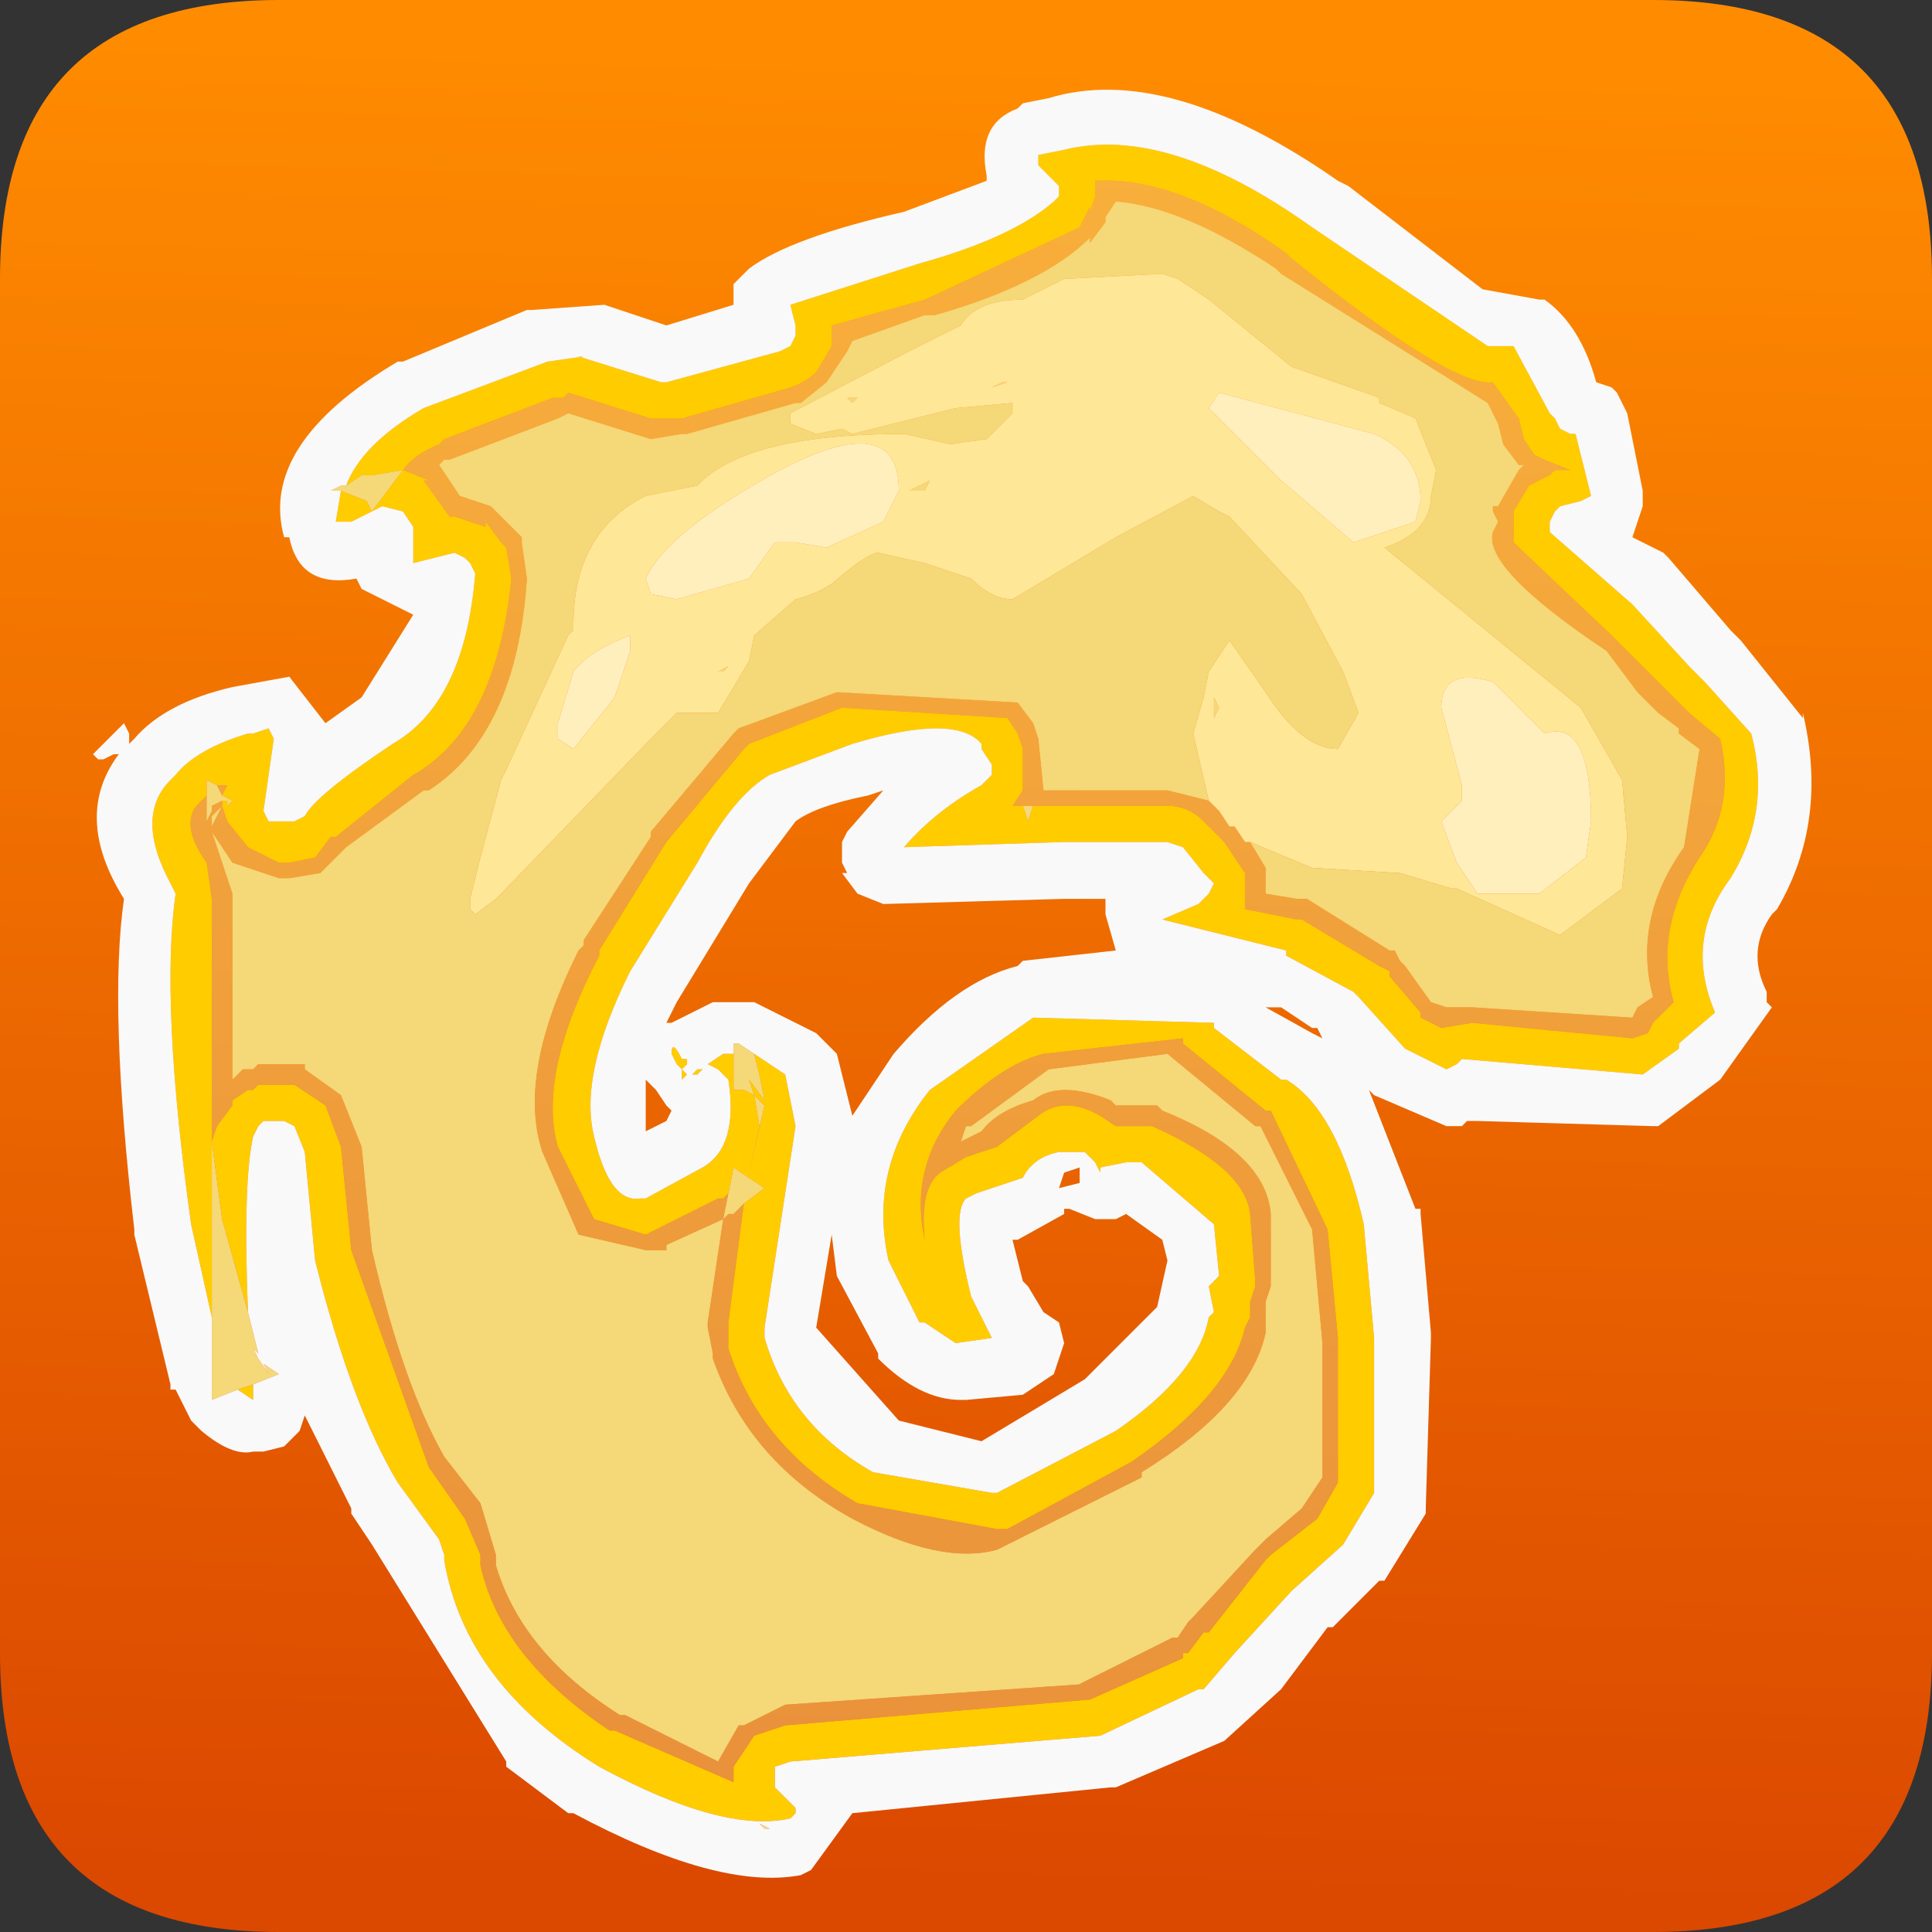 <?xml version="1.0" encoding="UTF-8" standalone="no"?>
<svg xmlns:ffdec="https://www.free-decompiler.com/flash" xmlns:xlink="http://www.w3.org/1999/xlink" ffdec:objectType="shape" height="18.7px" width="18.7px" xmlns="http://www.w3.org/2000/svg">
  <rect width="100%" height="100%" fill="#333333" stroke="none"/>
  <g transform="matrix(1.0, 0.0, 0.0, 1.0, -0.65, -0.65)">
    <path d="M3.35 0.65 L16.65 0.65 Q19.35 0.65 19.35 3.35 L19.35 16.65 Q19.35 19.35 16.65 19.35 L3.35 19.35 Q0.65 19.35 0.65 16.65 L0.65 3.35 Q0.65 0.65 3.35 0.65" fill="url(#gradient0)" fill-rule="evenodd" stroke="none"/>
    <path d="M4.0 5.35 Q4.15 4.95 4.75 4.6 L5.95 4.15 6.3 4.1 6.25 4.1 7.05 4.35 7.1 4.35 8.2 4.05 8.3 4.0 8.35 3.9 8.35 3.8 8.3 3.6 9.55 3.2 Q10.45 2.95 10.85 2.6 L10.9 2.55 10.9 2.45 10.7 2.25 10.7 2.15 10.95 2.1 Q11.95 1.85 13.35 2.85 L15.05 4.0 15.3 4.0 15.65 4.65 15.7 4.7 15.75 4.8 15.85 4.85 15.9 4.85 16.05 5.45 15.95 5.5 15.75 5.55 15.7 5.6 15.65 5.7 15.65 5.8 16.45 6.5 17.0 7.1 17.05 7.15 17.1 7.2 17.15 7.25 17.6 7.75 Q17.8 8.5 17.4 9.15 16.95 9.75 17.25 10.45 L16.9 10.75 16.9 10.8 16.55 11.05 14.8 10.9 14.75 10.95 14.65 11.0 14.25 10.8 13.8 10.3 13.75 10.25 13.1 9.9 13.1 9.85 11.9 9.55 12.25 9.4 12.35 9.3 12.4 9.2 12.3 9.1 12.1 8.85 11.95 8.8 10.95 8.8 9.4 8.85 Q9.7 8.5 10.15 8.25 L10.25 8.15 10.25 8.05 10.15 7.9 10.15 7.85 Q9.9 7.55 8.9 7.85 L8.1 8.15 Q7.75 8.35 7.4 9.0 L6.75 10.05 Q6.25 11.05 6.4 11.65 6.55 12.3 6.85 12.25 L6.9 12.25 7.45 11.95 Q7.8 11.75 7.7 11.1 L7.6 11.0 7.5 10.95 7.65 10.85 7.75 10.85 7.75 11.2 7.85 11.2 7.95 11.25 8.0 11.55 7.9 12.0 8.05 11.35 7.95 11.25 7.9 11.1 8.05 11.3 8.0 11.05 7.95 10.85 8.25 11.05 8.35 11.55 8.05 13.5 8.05 13.6 Q8.3 14.45 9.1 14.9 L10.25 15.1 10.3 15.1 11.45 14.5 Q12.25 13.95 12.35 13.4 L12.4 13.35 12.35 13.1 12.4 13.05 12.45 13.0 12.4 12.5 11.7 11.9 11.55 11.9 11.3 11.95 11.3 12.0 11.25 11.9 11.15 11.8 10.9 11.8 Q10.65 11.85 10.55 12.05 L10.4 12.1 10.1 12.2 10.0 12.25 Q9.85 12.4 10.05 13.2 L10.25 13.6 9.9 13.65 9.6 13.45 9.55 13.45 9.25 12.85 Q9.05 11.95 9.65 11.2 L10.65 10.5 12.4 10.55 12.4 10.6 13.05 11.1 13.1 11.1 Q13.6 11.4 13.85 12.5 L13.95 13.6 13.95 15.15 13.95 15.1 13.65 15.6 13.15 16.05 12.6 16.65 12.3 17.0 12.25 17.0 11.3 17.45 8.3 17.7 8.15 17.75 8.15 17.85 8.15 17.95 8.25 18.05 8.35 18.15 8.35 18.2 8.3 18.25 Q7.65 18.4 6.45 17.75 5.15 16.95 4.95 15.75 L4.95 15.7 4.9 15.55 4.5 15.0 Q4.05 14.25 3.7 12.85 L3.6 11.8 3.5 11.55 3.4 11.5 3.3 11.5 3.2 11.5 3.15 11.55 3.1 11.65 Q3.0 12.1 3.05 13.35 L2.8 12.45 2.7 11.7 2.75 11.55 2.9 11.35 2.9 11.3 3.05 11.2 3.1 11.2 3.15 11.15 3.55 11.15 3.5 11.15 3.8 11.35 3.95 11.75 4.05 12.75 4.8 14.85 5.15 15.35 5.3 15.7 5.3 15.8 Q5.5 16.7 6.55 17.4 L6.6 17.4 7.75 17.9 7.75 17.75 7.95 17.45 8.25 17.35 11.2 17.1 12.1 16.7 12.1 16.65 12.15 16.65 12.3 16.45 12.35 16.45 12.9 15.75 12.95 15.7 13.4 15.35 13.6 15.0 13.6 13.6 13.5 12.55 12.95 11.4 12.9 11.4 12.1 10.75 12.1 10.7 10.75 10.85 Q10.35 10.95 9.9 11.4 9.45 11.95 9.6 12.65 9.55 12.15 9.75 12.0 L10.0 11.85 10.3 11.75 10.7 11.45 Q10.95 11.25 11.3 11.45 L11.45 11.55 11.8 11.55 Q12.7 11.95 12.75 12.4 L12.8 13.05 12.8 13.1 12.75 13.25 12.75 13.35 12.75 13.4 12.7 13.5 Q12.55 14.15 11.6 14.8 L10.4 15.45 10.3 15.45 8.95 15.2 Q8.0 14.65 7.7 13.7 L7.7 13.5 7.7 13.45 7.85 12.3 8.05 12.15 7.75 11.95 7.7 12.2 7.65 12.25 7.6 12.25 7.0 12.55 6.9 12.6 6.4 12.45 6.05 11.75 Q5.85 11.05 6.45 9.9 L6.45 9.85 7.1 8.8 7.85 7.9 7.9 7.85 8.8 7.5 10.4 7.6 10.5 7.75 10.55 7.9 10.55 8.3 10.45 8.45 10.55 8.45 10.6 8.6 10.65 8.45 10.95 8.45 11.95 8.45 Q12.15 8.45 12.3 8.6 L12.5 8.8 12.7 9.1 12.7 9.45 13.2 9.55 13.25 9.55 14.0 10.0 14.1 10.05 14.1 10.1 14.4 10.45 14.4 10.5 14.6 10.6 14.9 10.55 16.45 10.7 16.6 10.65 16.65 10.55 16.85 10.35 Q16.65 9.65 17.1 8.95 17.45 8.45 17.3 7.8 L17.0 7.55 16.85 7.4 16.7 7.25 16.25 6.8 15.3 5.9 15.3 5.6 15.45 5.35 15.65 5.25 15.7 5.2 15.85 5.2 15.6 5.1 15.5 5.05 15.4 4.9 15.35 4.7 15.1 4.35 Q14.7 4.4 13.15 3.15 L13.1 3.1 Q12.05 2.35 11.25 2.4 L11.25 2.55 11.2 2.7 11.2 2.65 11.1 2.85 9.6 3.55 8.7 3.8 8.7 4.0 8.55 4.25 Q8.45 4.35 8.3 4.4 L7.25 4.7 7.2 4.7 7.0 4.7 6.95 4.7 6.15 4.45 6.1 4.5 6.0 4.5 4.95 4.9 4.9 4.95 Q4.65 5.05 4.55 5.2 L4.25 5.25 4.15 5.25 4.0 5.35 M2.7 13.4 L2.5 12.5 Q2.2 10.35 2.35 9.3 L2.3 9.2 Q1.95 8.55 2.3 8.2 L2.35 8.15 Q2.55 7.9 3.05 7.75 L3.1 7.75 3.25 7.7 3.3 7.8 3.2 8.5 3.25 8.6 3.35 8.6 3.5 8.6 3.6 8.55 Q3.7 8.35 4.45 7.85 5.15 7.45 5.25 6.2 L5.2 6.1 5.15 6.05 5.05 6.0 4.65 6.1 4.65 5.85 4.65 5.75 4.55 5.6 4.35 5.55 4.25 5.6 4.55 5.2 4.8 5.3 4.75 5.3 5.0 5.65 5.05 5.65 5.35 5.75 5.35 5.7 5.5 5.9 5.55 5.95 5.6 6.25 Q5.45 7.7 4.65 8.15 L3.9 8.75 3.85 8.75 3.7 8.95 3.45 9.0 3.35 9.0 3.05 8.85 2.85 8.6 2.8 8.45 2.8 8.4 2.85 8.4 2.85 8.45 2.9 8.4 2.8 8.35 2.85 8.25 2.75 8.25 2.65 8.2 2.65 8.35 2.6 8.4 2.55 8.45 Q2.4 8.65 2.65 9.0 L2.7 9.35 2.7 11.7 2.7 13.4 M4.25 5.6 L4.05 5.7 4.0 5.7 3.9 5.7 3.95 5.4 4.2 5.5 4.25 5.6 M7.45 11.0 L7.4 11.05 7.35 11.05 7.4 11.0 7.45 11.0 M7.3 10.95 L7.25 11.0 7.3 11.05 7.25 11.1 7.25 11.0 7.2 10.95 7.15 10.85 Q7.15 10.7 7.25 10.9 L7.3 10.9 7.3 10.95 M3.1 14.05 L3.1 14.2 2.95 14.1 3.1 14.05" fill="#ffcc00" fill-rule="evenodd" stroke="none"/>
    <path d="M4.0 5.35 L4.15 5.25 4.25 5.25 4.55 5.2 4.25 5.6 4.25 5.65 4.25 5.6 4.2 5.5 3.95 5.4 3.85 5.4 3.95 5.35 4.0 5.35 M10.65 8.45 L10.6 8.6 10.55 8.45 10.65 8.45 M7.7 12.2 L7.75 11.95 8.05 12.15 7.85 12.3 7.75 12.4 7.7 12.4 7.65 12.45 7.7 12.2 M2.7 11.7 L2.8 12.45 3.05 13.35 3.15 13.75 3.1 13.7 3.15 13.8 3.25 13.95 3.2 13.85 3.35 13.95 3.1 14.05 2.95 14.1 2.7 14.2 2.7 13.4 2.7 11.7 M7.95 10.85 L8.0 11.05 8.05 11.3 7.9 11.1 7.95 11.25 8.05 11.35 7.9 12.0 8.0 11.55 7.95 11.25 7.85 11.2 7.75 11.2 7.75 10.85 7.75 10.75 7.8 10.75 7.95 10.85 M12.35 8.4 L11.95 8.3 10.95 8.3 10.75 8.3 10.7 7.8 10.65 7.65 10.5 7.45 8.75 7.35 7.8 7.7 7.75 7.75 6.95 8.7 6.95 8.75 6.3 9.75 6.3 9.8 6.25 9.85 Q5.65 11.05 5.9 11.8 L6.25 12.6 6.9 12.75 7.05 12.75 7.1 12.75 7.1 12.7 7.65 12.45 7.5 13.45 7.5 13.5 7.55 13.75 7.55 13.8 Q7.9 14.8 8.9 15.35 9.75 15.8 10.3 15.65 L10.4 15.6 11.7 14.95 11.7 14.9 Q12.75 14.25 12.9 13.55 L12.9 13.4 12.9 13.35 12.9 13.25 12.95 13.1 12.95 12.4 Q12.9 11.8 11.9 11.4 L11.85 11.35 11.45 11.35 11.4 11.3 Q10.9 11.1 10.65 11.3 10.3 11.4 10.15 11.6 L9.95 11.7 10.0 11.55 10.05 11.55 10.8 11.0 11.95 10.85 12.8 11.55 12.85 11.55 13.35 12.55 13.45 13.65 13.45 14.95 13.25 15.25 12.9 15.55 12.8 15.65 12.2 16.3 12.15 16.35 12.05 16.5 12.0 16.5 11.1 16.95 11.15 16.95 8.25 17.15 7.85 17.35 7.8 17.35 7.6 17.7 6.7 17.25 6.65 17.25 Q5.7 16.65 5.45 15.8 L5.45 15.7 5.3 15.2 4.95 14.75 Q4.55 14.05 4.25 12.75 L4.15 11.75 3.95 11.25 3.6 11.0 3.6 10.95 3.15 10.95 3.1 11.0 3.0 11.0 2.9 11.1 2.9 9.35 2.9 9.3 2.75 8.85 2.7 8.7 2.9 9.0 3.35 9.15 3.45 9.15 3.75 9.1 4.0 8.85 4.75 8.3 4.8 8.3 Q5.65 7.75 5.75 6.25 L5.7 5.9 5.7 5.85 5.45 5.6 5.4 5.55 5.1 5.45 4.9 5.15 4.95 5.1 5.0 5.1 6.05 4.7 6.15 4.65 6.95 4.9 7.25 4.85 7.3 4.85 8.35 4.55 8.4 4.55 8.65 4.35 8.85 4.05 8.9 3.95 9.6 3.7 9.7 3.7 Q10.75 3.4 11.2 2.95 L11.2 3.0 11.35 2.8 11.35 2.75 11.45 2.6 Q12.1 2.65 13.0 3.25 L13.05 3.3 15.05 4.55 15.15 4.75 15.2 4.95 15.35 5.15 15.4 5.15 15.35 5.2 15.15 5.55 15.1 5.55 15.1 5.6 15.15 5.7 15.1 5.8 Q15.0 6.15 16.2 6.95 L16.5 7.35 16.7 7.55 16.9 7.7 16.9 7.75 17.1 7.9 16.95 8.85 Q16.45 9.55 16.65 10.3 L16.5 10.4 16.45 10.5 14.9 10.4 14.65 10.4 14.5 10.35 14.25 10.0 14.2 9.95 14.15 9.85 14.1 9.85 13.3 9.35 13.2 9.35 12.9 9.3 12.9 9.1 12.9 9.05 12.75 8.8 13.35 9.05 14.2 9.1 14.7 9.25 14.75 9.25 15.75 9.7 16.35 9.25 16.4 8.75 16.35 8.2 15.95 7.5 14.05 5.95 Q14.5 5.8 14.5 5.45 L14.55 5.2 14.35 4.7 14.0 4.55 14.0 4.5 13.15 4.2 12.35 3.55 12.05 3.35 11.9 3.3 10.95 3.35 10.55 3.55 Q10.1 3.55 9.95 3.8 L9.45 4.05 8.3 4.65 8.3 4.75 8.55 4.85 8.8 4.8 8.9 4.85 9.9 4.6 10.45 4.55 10.45 4.65 10.4 4.7 10.2 4.9 9.85 4.95 9.4 4.85 Q7.95 4.85 7.45 5.3 L7.4 5.35 6.9 5.45 Q6.2 5.8 6.2 6.7 L6.2 6.75 6.15 6.8 5.55 8.1 5.5 8.2 5.3 8.95 5.2 9.35 5.2 9.45 5.25 9.5 5.45 9.35 5.5 9.3 6.95 7.8 7.2 7.55 7.6 7.55 7.9 7.05 7.95 6.8 8.35 6.45 Q8.55 6.4 8.7 6.3 9.05 6.0 9.15 6.0 L9.6 6.1 10.05 6.25 Q10.25 6.45 10.45 6.45 L11.45 5.85 12.2 5.45 12.45 5.6 12.55 5.65 13.25 6.4 13.65 7.15 13.8 7.55 13.6 7.9 Q13.25 7.9 12.9 7.35 L12.55 6.85 12.35 7.15 12.3 7.4 12.2 7.75 12.35 8.4 M10.25 4.4 L10.35 4.35 10.4 4.35 10.25 4.4 M12.4 7.4 L12.45 7.5 12.4 7.6 12.4 7.55 12.4 7.4 M2.65 8.35 L2.65 8.2 2.75 8.25 2.8 8.35 2.9 8.4 2.85 8.45 2.85 8.4 2.8 8.4 2.7 8.45 2.7 8.5 2.65 8.6 2.65 8.35 M8.9 4.55 L8.85 4.5 8.95 4.5 8.9 4.55 M9.6 5.4 L9.5 5.4 9.45 5.4 9.65 5.3 9.6 5.4 M2.75 8.5 L2.8 8.45 2.7 8.65 2.7 8.55 2.75 8.5 M7.7 7.1 L7.65 7.15 7.6 7.15 7.7 7.1 M8.1 18.35 L8.05 18.35 8.0 18.3 8.1 18.35" fill="#f5d877" fill-rule="evenodd" stroke="none"/>
    <path d="M4.55 5.2 Q4.65 5.05 4.9 4.95 L4.95 4.9 6.0 4.5 6.1 4.5 6.15 4.45 6.95 4.7 7.0 4.7 7.2 4.7 7.25 4.7 8.3 4.4 Q8.45 4.35 8.55 4.25 L8.7 4.0 8.7 3.8 9.6 3.55 11.1 2.85 11.2 2.65 11.2 2.7 11.25 2.55 11.25 2.4 Q12.05 2.35 13.1 3.1 L13.15 3.15 Q14.7 4.4 15.1 4.35 L15.35 4.7 15.4 4.9 15.5 5.05 15.6 5.1 15.85 5.2 15.7 5.2 15.65 5.25 15.45 5.35 15.3 5.6 15.3 5.9 16.25 6.8 16.7 7.25 16.85 7.4 17.0 7.55 17.3 7.8 Q17.45 8.45 17.1 8.95 16.65 9.65 16.85 10.35 L16.65 10.55 16.6 10.65 16.45 10.7 14.9 10.55 14.6 10.6 14.4 10.5 14.4 10.45 14.1 10.1 14.1 10.05 14.0 10.0 13.25 9.55 13.2 9.55 12.7 9.45 12.7 9.1 12.5 8.8 12.3 8.6 Q12.15 8.45 11.95 8.45 L10.95 8.45 10.65 8.45 10.55 8.45 10.45 8.45 10.55 8.3 10.55 7.9 10.5 7.75 10.4 7.6 8.8 7.5 7.9 7.85 7.85 7.9 7.1 8.8 6.45 9.85 6.45 9.9 Q5.85 11.05 6.05 11.75 L6.4 12.45 6.9 12.6 7.0 12.55 7.6 12.25 7.65 12.25 7.7 12.2 7.65 12.45 7.7 12.4 7.75 12.4 7.85 12.3 7.7 13.45 7.7 13.5 7.7 13.7 Q8.0 14.65 8.95 15.2 L10.3 15.45 10.4 15.45 11.6 14.8 Q12.55 14.15 12.7 13.5 L12.75 13.4 12.75 13.35 12.75 13.25 12.8 13.1 12.8 13.05 12.75 12.4 Q12.7 11.95 11.8 11.55 L11.45 11.55 11.3 11.45 Q10.95 11.25 10.7 11.45 L10.3 11.75 10.0 11.85 9.75 12.0 Q9.55 12.15 9.6 12.65 9.45 11.95 9.9 11.4 10.35 10.95 10.75 10.85 L12.1 10.7 12.1 10.75 12.9 11.4 12.95 11.4 13.5 12.55 13.6 13.6 13.6 15.0 13.4 15.35 12.95 15.7 12.9 15.75 12.35 16.45 12.3 16.45 12.15 16.65 12.1 16.65 12.1 16.7 11.2 17.1 8.25 17.35 7.95 17.45 7.75 17.75 7.75 17.9 6.6 17.4 6.55 17.4 Q5.5 16.7 5.3 15.8 L5.3 15.7 5.15 15.35 4.8 14.85 4.05 12.75 3.95 11.75 3.8 11.35 3.5 11.15 3.55 11.15 3.15 11.15 3.1 11.2 3.05 11.2 2.9 11.3 2.9 11.35 2.75 11.55 2.7 11.7 2.7 9.35 2.65 9.0 Q2.4 8.65 2.55 8.45 L2.6 8.4 2.65 8.35 2.65 8.6 2.7 8.5 2.7 8.45 2.8 8.4 2.8 8.45 2.85 8.6 3.05 8.85 3.35 9.0 3.45 9.0 3.7 8.95 3.85 8.75 3.9 8.75 4.65 8.15 Q5.45 7.7 5.6 6.25 L5.55 5.95 5.5 5.9 5.35 5.7 5.35 5.75 5.05 5.65 5.0 5.65 4.75 5.3 4.8 5.3 4.55 5.2 M12.75 8.8 L12.9 9.05 12.9 9.1 12.9 9.3 13.2 9.35 13.3 9.35 14.1 9.85 14.15 9.85 14.2 9.95 14.25 10.0 14.5 10.35 14.65 10.4 14.9 10.4 16.45 10.5 16.5 10.4 16.65 10.3 Q16.45 9.55 16.95 8.85 L17.1 7.9 16.9 7.75 16.9 7.7 16.7 7.55 16.5 7.35 16.2 6.95 Q15.0 6.15 15.1 5.8 L15.15 5.7 15.1 5.6 15.1 5.55 15.15 5.55 15.35 5.2 15.4 5.15 15.35 5.15 15.2 4.95 15.15 4.75 15.05 4.55 13.05 3.3 13.0 3.25 Q12.1 2.65 11.45 2.6 L11.35 2.75 11.35 2.8 11.2 3.0 11.2 2.95 Q10.75 3.4 9.7 3.7 L9.6 3.7 8.9 3.95 8.85 4.05 8.65 4.35 8.4 4.55 8.35 4.55 7.3 4.85 7.25 4.85 6.95 4.9 6.15 4.65 6.05 4.7 5.0 5.1 4.95 5.1 4.9 5.15 5.1 5.45 5.4 5.55 5.45 5.6 5.7 5.85 5.7 5.9 5.75 6.25 Q5.65 7.75 4.8 8.3 L4.75 8.3 4.0 8.85 3.75 9.1 3.45 9.15 3.35 9.15 2.9 9.0 2.7 8.7 2.75 8.85 2.9 9.3 2.9 9.35 2.9 11.1 3.0 11.0 3.1 11.0 3.15 10.95 3.6 10.95 3.6 11.0 3.95 11.25 4.15 11.75 4.25 12.75 Q4.55 14.05 4.95 14.75 L5.3 15.2 5.45 15.7 5.45 15.8 Q5.7 16.65 6.65 17.25 L6.7 17.25 7.6 17.7 7.8 17.35 7.85 17.35 8.25 17.15 11.15 16.95 11.1 16.95 12.0 16.5 12.05 16.5 12.15 16.35 12.2 16.3 12.8 15.65 12.9 15.55 13.25 15.25 13.45 14.95 13.45 13.65 13.35 12.55 12.85 11.55 12.8 11.55 11.95 10.85 10.8 11.0 10.05 11.55 10.0 11.55 9.95 11.7 10.15 11.6 Q10.3 11.4 10.65 11.3 10.9 11.1 11.4 11.3 L11.45 11.35 11.85 11.35 11.9 11.4 Q12.9 11.8 12.95 12.4 L12.95 13.1 12.9 13.25 12.9 13.35 12.9 13.4 12.9 13.55 Q12.75 14.25 11.7 14.9 L11.7 14.95 10.4 15.6 10.3 15.65 Q9.75 15.8 8.9 15.35 7.9 14.8 7.55 13.8 L7.55 13.75 7.5 13.5 7.5 13.45 7.65 12.45 7.1 12.7 7.1 12.75 7.05 12.75 6.9 12.75 6.25 12.6 5.9 11.8 Q5.65 11.05 6.25 9.85 L6.3 9.8 6.3 9.75 6.95 8.75 6.95 8.7 7.75 7.75 7.8 7.7 8.75 7.35 10.5 7.45 10.65 7.65 10.7 7.8 10.75 8.3 10.95 8.3 11.95 8.3 12.35 8.4 12.45 8.5 12.55 8.65 12.6 8.65 12.7 8.8 12.75 8.8 M2.75 8.25 L2.85 8.25 2.8 8.35 2.75 8.25 M2.75 8.5 L2.7 8.55 2.7 8.65 2.8 8.45 2.75 8.5" fill="#f5d877" fill-opacity="0.498" fill-rule="evenodd" stroke="none"/>
    <path d="M12.35 8.4 L12.2 7.75 12.3 7.4 12.35 7.15 12.55 6.85 12.9 7.35 Q13.25 7.9 13.6 7.9 L13.8 7.55 13.65 7.15 13.25 6.4 12.55 5.65 12.45 5.6 12.2 5.45 11.45 5.85 10.45 6.45 Q10.25 6.45 10.05 6.25 L9.6 6.1 9.15 6.0 Q9.05 6.0 8.7 6.3 8.55 6.4 8.35 6.45 L7.95 6.8 7.9 7.05 7.6 7.55 7.2 7.55 6.95 7.8 5.5 9.3 5.45 9.35 5.25 9.5 5.2 9.45 5.2 9.35 5.3 8.95 5.5 8.2 5.55 8.1 6.15 6.8 6.2 6.75 6.2 6.7 Q6.2 5.8 6.9 5.45 L7.4 5.35 7.45 5.3 Q7.95 4.85 9.4 4.85 L9.85 4.95 10.2 4.9 10.4 4.7 10.45 4.65 10.45 4.55 9.9 4.6 8.9 4.85 8.8 4.8 8.55 4.85 8.3 4.75 8.3 4.65 9.45 4.05 9.95 3.8 Q10.1 3.55 10.55 3.55 L10.95 3.35 11.9 3.3 12.05 3.35 12.35 3.55 13.15 4.2 14.0 4.5 14.0 4.55 14.35 4.7 14.55 5.2 14.5 5.45 Q14.5 5.8 14.05 5.95 L15.95 7.5 16.35 8.2 16.4 8.75 16.35 9.25 15.75 9.7 14.75 9.25 14.7 9.25 14.2 9.1 13.35 9.05 12.75 8.8 12.7 8.8 12.6 8.65 12.55 8.65 12.45 8.5 12.35 8.4 M12.35 4.6 L13.05 5.3 13.75 5.9 14.35 5.7 14.4 5.5 Q14.4 5.05 13.95 4.85 L12.45 4.45 12.35 4.6 M10.25 4.4 L10.4 4.35 10.35 4.35 10.25 4.4 M14.6 7.5 L14.8 8.25 14.8 8.4 14.6 8.6 14.75 9.0 14.95 9.3 15.55 9.3 16.0 8.95 16.05 8.6 Q16.05 7.6 15.6 7.75 L15.1 7.25 Q14.6 7.1 14.6 7.5 M12.4 7.4 L12.4 7.55 12.4 7.6 12.45 7.5 12.4 7.4 M8.9 4.55 L8.95 4.5 8.85 4.5 8.9 4.55 M8.35 5.9 L8.65 5.95 9.2 5.7 9.35 5.4 Q9.35 4.6 8.2 5.2 7.1 5.8 6.9 6.25 L6.95 6.4 7.2 6.45 7.9 6.25 8.15 5.9 8.35 5.9 M9.6 5.4 L9.65 5.3 9.45 5.4 9.5 5.4 9.6 5.4 M7.7 7.1 L7.6 7.15 7.65 7.15 7.7 7.1 M6.75 6.8 Q6.35 6.95 6.2 7.15 L6.05 7.65 6.05 7.8 6.2 7.9 6.6 7.4 6.75 6.95 6.75 6.8" fill="#ffe798" fill-rule="evenodd" stroke="none"/>
    <path d="M12.35 4.6 L12.45 4.45 13.95 4.85 Q14.4 5.05 14.4 5.5 L14.35 5.7 13.75 5.9 13.05 5.3 12.35 4.6 M14.6 7.5 Q14.6 7.1 15.1 7.25 L15.6 7.75 Q16.05 7.6 16.05 8.6 L16.0 8.95 15.55 9.3 14.95 9.3 14.75 9.0 14.6 8.6 14.8 8.4 14.8 8.25 14.6 7.5 M8.35 5.9 L8.15 5.9 7.9 6.25 7.2 6.45 6.95 6.4 6.9 6.25 Q7.1 5.8 8.2 5.2 9.35 4.6 9.35 5.4 L9.2 5.7 8.65 5.95 8.35 5.9 M6.75 6.8 L6.75 6.95 6.6 7.4 6.2 7.9 6.05 7.8 6.05 7.65 6.2 7.15 Q6.35 6.95 6.75 6.8" fill="#ffefbd" fill-rule="evenodd" stroke="none"/>
    <path d="M15.55 3.55 L15.6 3.55 Q15.95 3.8 16.1 4.35 L16.25 4.4 16.3 4.45 16.4 4.65 16.55 5.4 16.55 5.55 16.45 5.85 16.75 6.0 16.8 6.05 17.4 6.75 17.5 6.85 18.1 7.6 18.1 7.55 Q18.35 8.6 17.85 9.45 L17.8 9.5 Q17.55 9.85 17.75 10.25 L17.75 10.35 17.8 10.4 17.3 11.1 16.7 11.55 16.65 11.55 14.95 11.5 14.85 11.5 14.8 11.55 14.65 11.55 13.95 11.25 13.9 11.2 14.35 12.35 14.4 12.35 14.4 12.4 14.5 13.55 14.5 13.6 14.45 15.25 14.45 15.3 14.05 15.95 14.0 15.95 13.55 16.4 13.5 16.4 13.05 17.0 12.5 17.5 11.45 17.95 11.4 17.95 8.9 18.2 8.5 18.75 8.4 18.8 Q7.6 18.95 6.2 18.2 L6.15 18.2 5.55 17.75 5.55 17.7 4.25 15.6 4.05 15.3 4.05 15.25 3.6 14.35 3.55 14.5 3.4 14.65 3.2 14.7 3.1 14.7 Q2.9 14.75 2.6 14.5 L2.5 14.4 2.35 14.1 2.3 14.1 2.3 14.05 1.95 12.6 1.95 12.55 Q1.7 10.4 1.85 9.35 1.35 8.55 1.8 7.95 L1.75 7.95 1.65 8.0 1.6 8.0 1.55 7.95 1.85 7.65 1.9 7.75 1.9 7.85 1.95 7.8 Q2.25 7.45 2.9 7.3 L3.45 7.2 3.8 7.65 4.15 7.4 4.65 6.6 4.15 6.35 4.1 6.25 Q3.55 6.35 3.45 5.85 L3.4 5.85 Q3.15 4.95 4.5 4.15 L4.55 4.15 5.75 3.65 5.8 3.65 6.5 3.6 7.1 3.8 7.75 3.6 7.75 3.4 7.9 3.25 Q8.3 2.95 9.4 2.7 L10.2 2.4 10.2 2.35 Q10.1 1.85 10.5 1.7 L10.55 1.65 10.8 1.6 Q11.95 1.25 13.6 2.4 L13.7 2.45 15.0 3.45 15.55 3.55 M7.75 10.85 L7.65 10.85 7.5 10.95 7.6 11.0 7.7 11.1 Q7.8 11.75 7.45 11.95 L6.9 12.25 6.85 12.25 Q6.55 12.3 6.4 11.65 6.25 11.05 6.75 10.05 L7.4 9.0 Q7.75 8.35 8.1 8.15 L8.9 7.85 Q9.9 7.55 10.15 7.85 L10.15 7.9 10.25 8.05 10.25 8.15 10.15 8.25 Q9.7 8.5 9.4 8.85 L10.95 8.8 11.95 8.8 12.1 8.85 12.3 9.1 12.4 9.2 12.35 9.3 12.25 9.4 11.9 9.55 13.1 9.85 13.1 9.9 13.75 10.25 13.8 10.3 14.25 10.8 14.65 11.0 14.75 10.95 14.8 10.9 16.55 11.05 16.9 10.8 16.9 10.75 17.25 10.45 Q16.95 9.75 17.4 9.15 17.8 8.5 17.6 7.75 L17.15 7.25 17.1 7.2 17.05 7.15 17.0 7.1 16.45 6.5 15.65 5.8 15.65 5.7 15.7 5.6 15.75 5.55 15.95 5.5 16.05 5.45 15.9 4.85 15.85 4.85 15.75 4.8 15.7 4.7 15.65 4.65 15.3 4.0 15.05 4.0 13.35 2.85 Q11.95 1.85 10.95 2.1 L10.7 2.15 10.7 2.25 10.9 2.45 10.9 2.55 10.85 2.6 Q10.45 2.95 9.55 3.2 L8.3 3.6 8.35 3.8 8.35 3.9 8.3 4.0 8.2 4.05 7.1 4.35 7.05 4.35 6.25 4.1 6.3 4.1 5.95 4.15 4.75 4.6 Q4.15 4.95 4.0 5.35 L3.95 5.35 3.85 5.4 3.95 5.4 3.9 5.7 4.0 5.7 4.05 5.7 4.25 5.6 4.35 5.55 4.55 5.6 4.65 5.75 4.65 5.85 4.65 6.1 5.05 6.0 5.15 6.05 5.2 6.1 5.25 6.2 Q5.15 7.45 4.45 7.85 3.7 8.35 3.6 8.55 L3.5 8.6 3.35 8.6 3.25 8.6 3.2 8.5 3.3 7.8 3.25 7.7 3.1 7.75 3.05 7.75 Q2.55 7.9 2.35 8.15 L2.3 8.2 Q1.95 8.55 2.3 9.2 L2.35 9.3 Q2.2 10.35 2.5 12.5 L2.7 13.4 2.7 14.2 2.95 14.1 3.1 14.2 3.1 14.05 3.35 13.95 3.2 13.85 3.25 13.95 3.15 13.8 3.1 13.7 3.15 13.75 3.05 13.35 Q3.0 12.1 3.1 11.65 L3.15 11.55 3.2 11.5 3.3 11.5 3.4 11.5 3.5 11.55 3.6 11.8 3.7 12.85 Q4.05 14.25 4.5 15.0 L4.9 15.55 4.95 15.7 4.95 15.75 Q5.15 16.95 6.45 17.75 7.65 18.4 8.3 18.25 L8.35 18.2 8.35 18.15 8.25 18.05 8.15 17.95 8.15 17.85 8.15 17.75 8.3 17.7 11.3 17.45 12.25 17.0 12.3 17.0 12.6 16.65 13.15 16.05 13.65 15.6 13.95 15.1 13.95 15.15 13.95 13.6 13.85 12.5 Q13.6 11.4 13.1 11.1 L13.05 11.1 12.4 10.6 12.4 10.55 10.65 10.5 9.65 11.2 Q9.05 11.95 9.25 12.85 L9.55 13.45 9.6 13.45 9.9 13.65 10.25 13.6 10.05 13.2 Q9.85 12.4 10.0 12.25 L10.1 12.2 10.4 12.1 10.55 12.05 Q10.65 11.85 10.9 11.8 L11.15 11.8 11.25 11.9 11.3 12.0 11.3 11.95 11.55 11.9 11.7 11.9 12.4 12.5 12.45 13.0 12.4 13.05 12.35 13.1 12.4 13.35 12.35 13.4 Q12.25 13.95 11.45 14.5 L10.3 15.1 10.25 15.1 9.1 14.9 Q8.3 14.45 8.05 13.6 L8.05 13.5 8.35 11.55 8.25 11.05 7.95 10.85 7.8 10.75 7.75 10.75 7.75 10.85 M13.05 10.4 L13.0 10.4 12.9 10.4 13.35 10.65 13.45 10.7 13.4 10.6 13.35 10.6 13.05 10.4 M10.95 12.0 L10.9 12.15 11.1 12.1 11.1 11.95 10.95 12.0 M11.0 12.35 L10.95 12.35 10.95 12.4 10.5 12.65 10.45 12.65 10.55 13.05 10.6 13.1 10.75 13.35 10.9 13.45 10.95 13.65 10.9 13.8 10.85 13.95 10.7 14.05 10.55 14.15 10.0 14.2 9.95 14.2 Q9.55 14.2 9.15 13.8 L9.15 13.75 8.75 13.0 8.7 12.6 8.55 13.5 9.35 14.4 10.15 14.6 11.15 14.0 11.85 13.3 11.95 12.85 11.9 12.65 11.55 12.4 11.45 12.45 11.25 12.45 11.0 12.35 M10.5 10.0 L10.55 9.95 11.45 9.85 11.35 9.5 11.35 9.35 10.95 9.35 9.2 9.4 8.95 9.3 8.8 9.1 8.85 9.1 8.8 9.0 8.8 8.85 8.8 8.8 8.85 8.7 9.2 8.3 9.05 8.35 Q8.55 8.45 8.35 8.6 L7.9 9.2 7.2 10.35 7.1 10.55 7.15 10.55 7.55 10.35 7.95 10.35 8.55 10.65 8.75 10.85 8.9 11.45 9.3 10.85 Q9.9 10.15 10.5 10.0 M4.25 5.6 L4.25 5.65 4.25 5.6 M7.45 11.0 L7.4 11.0 7.35 11.05 7.4 11.05 7.45 11.0 M7.3 10.95 L7.3 10.9 7.25 10.9 Q7.15 10.7 7.15 10.85 L7.2 10.95 7.25 11.0 7.25 11.1 7.3 11.05 7.25 11.0 7.3 10.95 M7.15 11.4 L7.1 11.35 7.0 11.2 6.9 11.1 6.9 11.5 6.9 11.6 7.1 11.5 7.15 11.4 M8.1 18.35 L8.0 18.3 8.05 18.35 8.1 18.35" fill="#f9f9f9" fill-rule="evenodd" stroke="none"/>
  </g>
  <defs>
    <linearGradient gradientTransform="matrix(3.0E-4, -0.011, 0.011, 3.0E-4, 10.0, 10.0)" gradientUnits="userSpaceOnUse" id="gradient0" spreadMethod="pad" x1="-819.2" x2="819.2">
      <stop offset="0.0" stop-color="#db4800"/>
      <stop offset="1.0" stop-color="#ff8c00"/>
    </linearGradient>
  </defs>
</svg>
